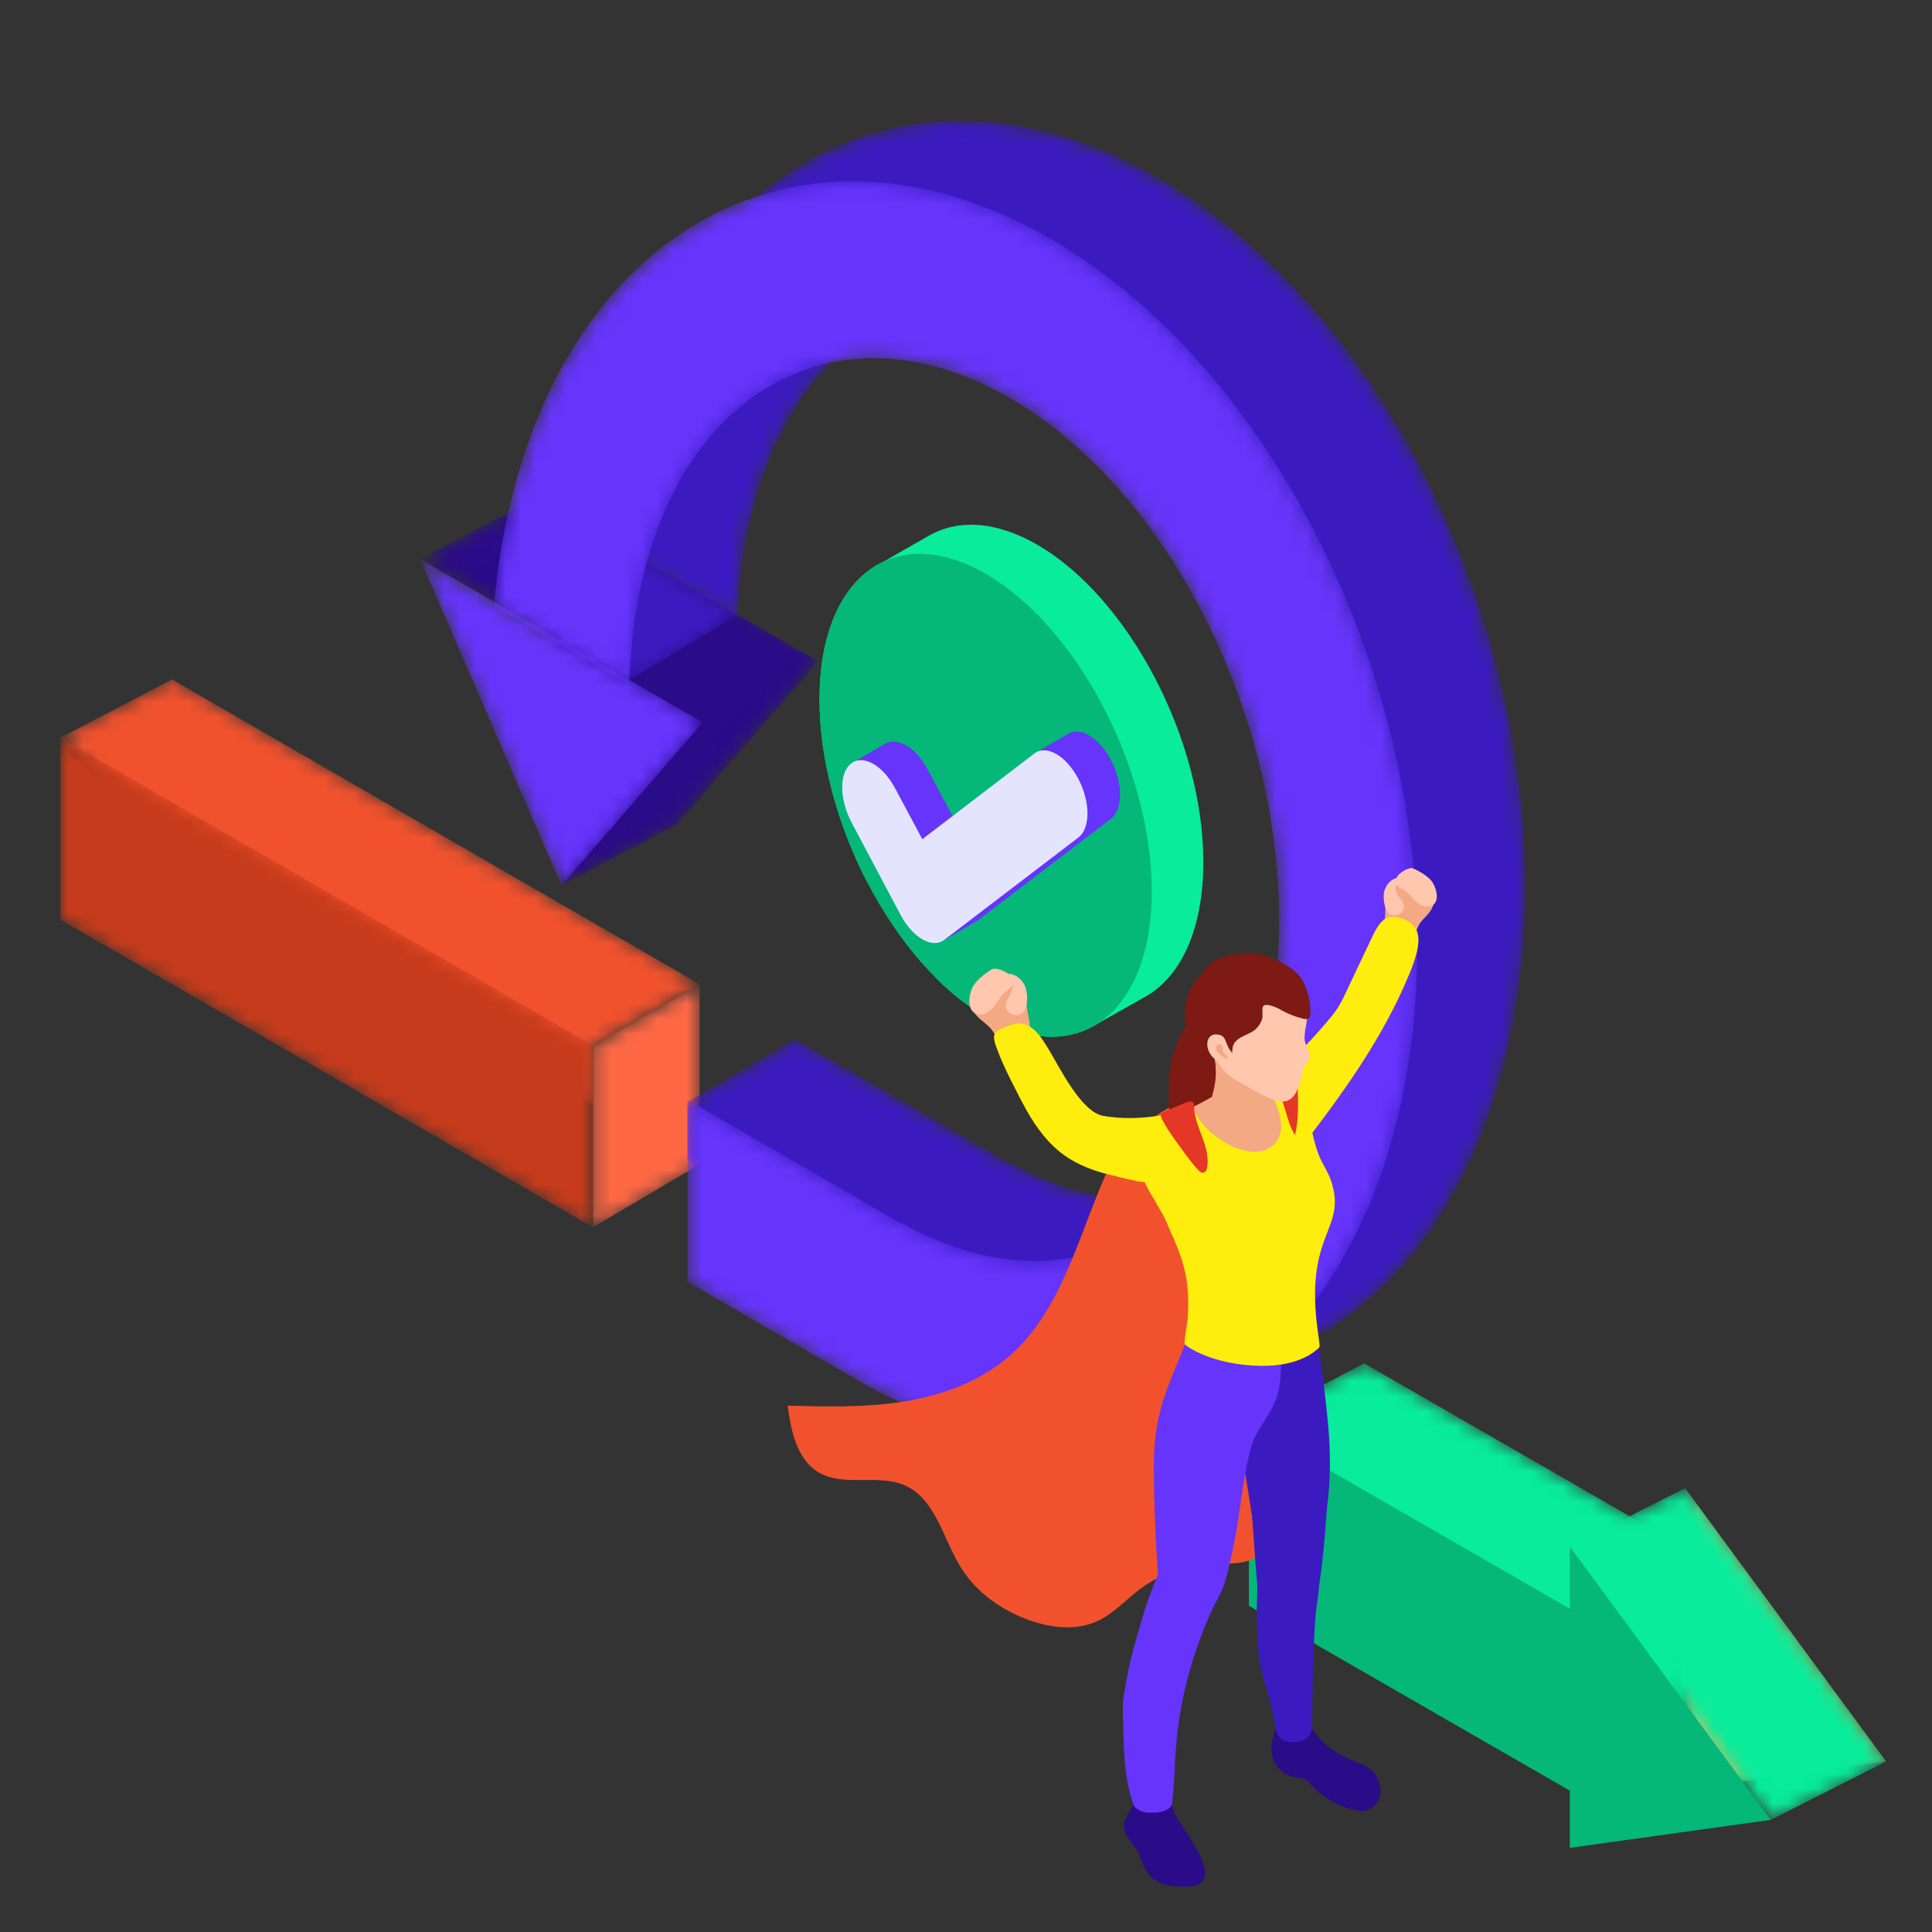 <svg width="128" height="128" viewBox="0 0 128 128" fill="none" xmlns="http://www.w3.org/2000/svg">
<rect x="0" y="0" width="128" height="128" fill="#333333" stroke="none"/>
<mask id="mask0_229_22205" style="mask-type:luminance" maskUnits="userSpaceOnUse" x="27" y="33" width="28" height="15">
<path d="M46.56 47.859L54.195 43.816L35.477 33.005L27.842 37.048L46.56 47.859Z" fill="white"/>
</mask>
<g mask="url(#mask0_229_22205)">
<path d="M46.56 47.859L54.195 43.816L35.477 33.005L27.842 37.048L46.56 47.859Z" fill="#2A0B88"/>
</g>
<mask id="mask1_229_22205" style="mask-type:luminance" maskUnits="userSpaceOnUse" x="4" y="45" width="43" height="29">
<path d="M46.35 65.204L39.285 69.251V73.175L13.577 58.325L4 48.876L11.397 45.016L46.35 65.204Z" fill="white"/>
</mask>
<g mask="url(#mask1_229_22205)">
<path d="M46.35 65.204L39.285 69.251V73.175L13.577 58.325L4 48.876L11.397 45.016L46.35 65.204Z" fill="#F1522D"/>
</g>
<mask id="mask2_229_22205" style="mask-type:luminance" maskUnits="userSpaceOnUse" x="39" y="65" width="8" height="17">
<path d="M39.285 69.256V81.309L46.35 77.145V65.205L39.285 69.256Z" fill="white"/>
</mask>
<g mask="url(#mask2_229_22205)">
<path d="M39.285 69.256V81.309L46.35 77.145V65.205L39.285 69.256Z" fill="#FF6845"/>
</g>
<mask id="mask3_229_22205" style="mask-type:luminance" maskUnits="userSpaceOnUse" x="39" y="7" width="63" height="85">
<path d="M86.563 88.906C85.512 89.46 84.433 89.912 83.338 90.262C78.07 91.964 72.371 91.384 66.871 88.915V89.108L45.548 76.792V73.002L45.66 72.938L52.673 68.856L66.871 77.057V77.06L66.898 77.076V77.019C70.764 79.198 74.808 80.029 78.578 79.222C79.768 78.97 80.931 78.552 82.051 77.964C92.032 72.711 94.893 55.762 88.439 40.108C81.98 24.455 68.651 16.021 58.668 21.274C57.31 21.987 56.086 22.919 54.996 24.032C51.192 27.924 49.064 34.056 48.846 41.038L42.769 37.53L39.891 35.867C40.759 26.284 44.331 18.005 50.24 12.988C51.449 11.959 52.754 11.068 54.156 10.332C68.54 2.764 87.458 14.22 96.408 35.917C105.354 57.614 100.948 81.34 86.563 88.906Z" fill="white"/>
</mask>
<g mask="url(#mask3_229_22205)">
<path d="M86.563 88.906C85.512 89.46 84.433 89.912 83.338 90.262C78.07 91.964 72.371 91.384 66.871 88.915V89.108L45.548 76.792V73.002L45.66 72.938L52.673 68.856L66.871 77.057V77.06L66.898 77.076V77.019C70.764 79.198 74.808 80.029 78.578 79.222C79.768 78.97 80.931 78.552 82.051 77.964C92.032 72.711 94.893 55.762 88.439 40.108C81.98 24.455 68.651 16.021 58.668 21.274C57.31 21.987 56.086 22.919 54.996 24.032C51.192 27.924 49.064 34.056 48.846 41.038L42.769 37.53L39.891 35.867C40.759 26.284 44.331 18.005 50.24 12.988C51.449 11.959 52.754 11.068 54.156 10.332C68.54 2.764 87.458 14.22 96.408 35.917C105.354 57.614 100.948 81.34 86.563 88.906Z" fill="#3B1BC0"/>
</g>
<mask id="mask4_229_22205" style="mask-type:luminance" maskUnits="userSpaceOnUse" x="35" y="33" width="20" height="26">
<path d="M44.836 54.627L54.195 43.815L35.477 33.004L37.201 58.67L44.836 54.627Z" fill="white"/>
</mask>
<g mask="url(#mask4_229_22205)">
<path d="M44.836 54.627L54.195 43.815L35.477 33.004L37.201 58.67L44.836 54.627Z" fill="#2A0B88"/>
</g>
<mask id="mask5_229_22205" style="mask-type:luminance" maskUnits="userSpaceOnUse" x="36" y="36" width="13" height="10">
<path d="M41.703 45.053L48.857 40.732L42.278 36.809L36.771 42.205L41.703 45.053Z" fill="white"/>
</mask>
<g mask="url(#mask5_229_22205)">
<path d="M41.703 45.053L48.857 40.732L42.278 36.809L36.771 42.205L41.703 45.053Z" fill="#3B1BC0"/>
</g>
<mask id="mask6_229_22205" style="mask-type:luminance" maskUnits="userSpaceOnUse" x="4" y="48" width="36" height="34">
<path d="M4 48.877L39.285 69.256V81.309L4 60.927V48.877Z" fill="white"/>
</mask>
<g mask="url(#mask6_229_22205)">
<path d="M4 48.877L39.285 69.256V81.309L4 60.927V48.877Z" fill="#C63B1B"/>
</g>
<mask id="mask7_229_22205" style="mask-type:luminance" maskUnits="userSpaceOnUse" x="32" y="12" width="62" height="84">
<path d="M83.338 90.262C82.13 91.293 80.822 92.184 79.421 92.92C72.553 96.533 64.653 95.812 57.296 91.709V91.712L56.851 91.455C56.754 91.396 56.654 91.341 56.554 91.282L45.548 84.925V73.002L45.66 72.938L57.296 79.659V79.67L59.756 81.092V81.033C64.843 83.901 70.241 84.436 74.908 81.981C76.266 81.267 77.49 80.336 78.578 79.223C85.498 72.143 86.874 57.648 81.297 44.123C75.562 30.223 64.409 22.019 54.996 24.032C53.808 24.284 52.648 24.703 51.528 25.291C47.229 27.549 44.252 31.975 42.769 37.53C42.122 39.952 41.758 42.592 41.695 45.359L32.722 40.177C33.71 28.506 38.692 18.725 47.013 14.347C48.067 13.793 49.143 13.34 50.24 12.988C64.114 8.51 80.972 19.822 89.266 39.931C97.339 59.516 94.537 80.752 83.338 90.262Z" fill="white"/>
</mask>
<g mask="url(#mask7_229_22205)">
<path d="M83.338 90.262C82.13 91.293 80.822 92.184 79.421 92.92C72.553 96.533 64.653 95.812 57.296 91.709V91.712L56.851 91.455C56.754 91.396 56.654 91.341 56.554 91.282L45.548 84.925V73.002L45.66 72.938L57.296 79.659V79.67L59.756 81.092V81.033C64.843 83.901 70.241 84.436 74.908 81.981C76.266 81.267 77.49 80.336 78.578 79.223C85.498 72.143 86.874 57.648 81.297 44.123C75.562 30.223 64.409 22.019 54.996 24.032C53.808 24.284 52.648 24.703 51.528 25.291C47.229 27.549 44.252 31.975 42.769 37.53C42.122 39.952 41.758 42.592 41.695 45.359L32.722 40.177C33.71 28.506 38.692 18.725 47.013 14.347C48.067 13.793 49.143 13.34 50.24 12.988C64.114 8.51 80.972 19.822 89.266 39.931C97.339 59.516 94.537 80.752 83.338 90.262Z" fill="#6634FA"/>
</g>
<mask id="mask8_229_22205" style="mask-type:luminance" maskUnits="userSpaceOnUse" x="27" y="37" width="20" height="22">
<path d="M37.201 58.67L46.56 47.859L27.842 37.047L37.201 58.67Z" fill="white"/>
</mask>
<g mask="url(#mask8_229_22205)">
<path d="M37.201 58.67L46.56 47.859L27.842 37.047L37.201 58.67Z" fill="#6634FA"/>
</g>
<mask id="mask9_229_22205" style="mask-type:luminance" maskUnits="userSpaceOnUse" x="82" y="90" width="30" height="25">
<path d="M111.64 114.619L90.379 102.375L82.744 94.34L90.379 90.324L111.64 102.567V114.619Z" fill="white"/>
</mask>
<g mask="url(#mask9_229_22205)">
<path d="M111.64 114.619L90.379 102.375L82.744 94.34L90.379 90.324L111.64 102.567V114.619Z" fill="#08EC9C"/>
</g>
<mask id="mask10_229_22205" style="mask-type:luminance" maskUnits="userSpaceOnUse" x="111" y="98" width="14" height="21">
<path d="M124.96 116.702L111.64 98.592V118.557L124.96 116.702Z" fill="white"/>
</mask>
<g mask="url(#mask10_229_22205)">
<path d="M124.96 116.702L111.64 98.592V118.557L124.96 116.702Z" fill="url(#paint0_linear_229_22205)"/>
</g>
<path fill-rule="evenodd" clip-rule="evenodd" d="M117.325 120.569L104.005 102.46V106.583L82.744 94.34V106.392L104.005 118.635V122.425L117.325 120.569Z" fill="#05B779"/>
<mask id="mask11_229_22205" style="mask-type:luminance" maskUnits="userSpaceOnUse" x="104" y="98" width="21" height="23">
<path d="M104.005 102.46L111.64 98.593L124.96 116.702L117.325 120.57L104.005 102.46Z" fill="white"/>
</mask>
<g mask="url(#mask11_229_22205)">
<path d="M104.005 102.46L111.64 98.593L124.96 116.702L117.325 120.57L104.005 102.46Z" fill="#08EC9C"/>
</g>
<path d="M54.295 46.338C54.295 42.157 55.607 39.142 57.711 37.684L57.711 37.683C57.975 37.5 58.251 37.343 58.539 37.209L61.486 35.523C63.42 34.391 65.949 34.489 68.717 36.087C74.795 39.596 79.723 49.011 79.723 57.115C79.723 61.467 78.302 64.555 76.046 65.939C75.928 66.011 72.653 67.857 72.653 67.857C70.704 69.065 68.128 68.998 65.303 67.366C64.196 66.728 63.128 65.892 62.121 64.905L57.419 58.378C55.486 54.62 54.295 50.321 54.295 46.338Z" fill="#08EC9C"/>
<path d="M76.307 59.046C76.307 67.151 71.38 70.876 65.301 67.367C59.222 63.857 54.295 54.442 54.295 46.338C54.295 38.233 59.222 34.508 65.301 38.017C71.38 41.527 76.307 50.942 76.307 59.046Z" fill="#05B779"/>
<path d="M58.561 49.327C59.366 48.758 60.67 49.472 61.475 51.01L63.119 54.075L68.752 49.791L70.786 48.609L70.786 48.613C71.596 48.131 72.829 48.88 73.603 50.358C74.408 51.896 74.408 53.636 73.603 54.244L64.722 61.023C64.647 61.08 64.566 61.121 64.483 61.154L64.485 61.157L62.443 62.347L56.661 50.43C56.66 50.429 58.554 49.331 58.561 49.327Z" fill="#6634FA"/>
<path d="M61.106 62.231C61.633 62.536 62.161 62.572 62.563 62.268L71.444 55.489C72.249 54.881 72.249 53.141 71.444 51.603C70.639 50.065 69.334 49.312 68.53 49.92L61.106 55.597L59.318 52.255C58.513 50.717 57.208 49.964 56.403 50.572C55.598 51.181 55.598 52.921 56.403 54.459L59.65 60.585C60.051 61.354 60.578 61.927 61.106 62.231Z" fill="#E4E4FF"/>
<path d="M66.982 89.746C66.946 89.779 66.91 89.809 66.874 89.84C64.934 91.53 62.419 92.447 59.88 92.855C57.341 93.264 54.751 93.197 52.179 93.129C52.412 94.797 52.786 96.688 54.235 97.548C55.913 98.544 58.176 97.62 59.958 98.415C62.001 99.329 62.475 101.948 63.656 103.849C64.683 105.501 66.362 106.689 68.195 107.342C69.633 107.855 71.271 108.047 72.663 107.42C73.753 106.93 74.572 105.999 75.529 105.281C76.875 104.272 78.529 103.683 80.209 103.61C81.181 103.569 82.208 103.685 83.079 103.252C84.033 102.778 84.586 101.721 84.733 100.667C85.234 97.046 82.794 93.609 82.491 90.042C82.083 85.229 84.698 80.668 85.114 75.855C85.171 75.199 85.144 74.531 85.029 73.883C84.938 73.377 84.82 72.536 84.334 72.285C83.523 71.87 82.735 71.712 81.847 71.846C79.993 72.124 78.207 72.829 76.656 73.88C75.871 74.412 75.195 75.037 74.526 75.705C74.201 76.029 73.984 76.231 73.775 76.662C73.537 77.154 73.332 77.66 73.114 78.16C71.784 81.216 70.888 84.513 69.039 87.321C68.453 88.209 67.773 89.036 66.982 89.746Z" fill="#F1522D"/>
<path d="M77.478 74.189C77.476 73.797 77.448 73.405 77.437 73.013C77.411 72.199 77.417 71.377 77.559 70.573C77.728 69.611 78.091 68.684 78.62 67.864C78.7 67.74 78.785 67.618 78.894 67.517C79.167 67.556 79.512 67.467 79.758 67.597C80.121 67.791 80.38 68.426 80.538 68.782C80.964 69.744 81.096 70.841 80.881 71.875C80.798 72.274 80.619 72.578 80.484 72.948C80.32 73.397 80.168 73.841 79.905 74.245C79.581 74.743 79.094 75.166 78.51 75.278C78.217 75.335 77.88 75.298 77.676 75.078C77.455 74.839 77.478 74.51 77.476 74.209C77.478 74.203 77.478 74.196 77.478 74.189Z" fill="#7C1A13"/>
<path d="M91.898 58.831C92.014 58.608 92.227 58.449 92.451 58.337C93.033 58.047 93.776 58.042 94.301 58.425C94.566 58.618 94.628 58.851 94.769 59.12C94.896 59.359 95.036 59.6 94.979 59.875C94.919 60.161 94.753 60.402 94.559 60.615C94.362 60.834 94.144 61.035 94.001 61.291C93.885 61.498 93.824 61.734 93.682 61.922C93.467 62.207 93.01 62.209 92.681 62.194C92.458 62.185 92.228 62.133 92.058 61.989C91.778 61.757 91.727 61.346 91.751 60.983C91.778 60.614 91.781 60.252 91.792 59.885C91.805 59.535 91.729 59.162 91.898 58.831Z" fill="#F3A984"/>
<path d="M92.678 57.938C92.499 58.11 92.414 58.403 92.544 58.615C92.624 58.743 92.717 58.797 92.845 58.862C93.036 58.96 93.197 59.087 93.347 59.242C93.535 59.435 93.703 59.65 93.916 59.818C94.128 59.986 94.398 60.103 94.665 60.06C95.508 59.928 95.173 58.745 94.805 58.325C94.496 57.974 94.073 57.746 93.651 57.545C93.382 57.42 92.883 57.739 92.678 57.938Z" fill="#FFC7AD"/>
<path d="M91.693 59.141C91.778 58.626 92.21 58.143 92.733 58.15C92.767 58.376 92.525 58.547 92.463 58.766C92.399 58.988 92.526 59.216 92.666 59.398C92.806 59.58 92.971 59.763 93.002 59.989C93.065 60.458 92.479 60.798 92.087 60.557C91.706 60.326 91.629 59.527 91.693 59.141Z" fill="#FFC7AD"/>
<path d="M87.415 68.277C86.759 69.021 86.071 69.734 85.35 70.416C84.303 71.409 82.714 72.252 83.57 73.888C83.964 74.64 84.358 75.392 84.752 76.144C84.903 76.432 85.136 76.766 85.459 76.724C85.664 76.696 85.814 76.52 85.941 76.356C88.817 72.658 91.613 68.824 93.389 64.486C93.689 63.754 94.218 62.417 93.847 61.628C93.715 61.349 93.469 61.138 93.197 60.99C92.762 60.752 92.092 60.606 91.675 60.941C91.284 61.254 91.029 61.828 90.82 62.268C90.397 63.158 89.974 64.048 89.552 64.939C89.17 65.743 88.846 66.562 88.281 67.257C87.998 67.605 87.71 67.944 87.415 68.277Z" fill="#FFED0E"/>
<path d="M85.1 74.183C85.278 73.753 85.418 73.234 85.406 72.716C85.403 72.575 85.376 72.472 85.252 72.392C85.102 72.296 84.645 72.13 84.492 72.249C84.34 72.368 84.094 72.466 84.166 72.611C84.275 72.83 85.156 74.048 85.1 74.183Z" fill="#F1522D"/>
<path d="M77.183 117.372C77.302 117.53 77.396 117.706 77.465 117.892C77.635 118.357 77.567 118.8 77.609 119.274C77.647 119.69 77.788 120.138 78.015 120.493C78.591 121.395 79.208 122.249 79.633 123.245C79.823 123.691 79.965 124.25 79.664 124.629C79.403 124.958 78.928 125 78.508 125C77.678 125 76.76 124.896 76.198 124.282C75.751 123.792 75.637 123.087 75.287 122.524C75.003 122.068 74.557 121.679 74.483 121.147C74.404 120.586 74.748 120.188 74.995 119.734C75.233 119.298 75.236 118.777 75.278 118.294C75.301 118.033 75.316 117.771 75.331 117.509C75.339 117.35 75.29 117.006 75.388 116.879C75.615 116.581 76.356 116.755 76.617 116.889C76.843 117.004 77.032 117.172 77.183 117.372Z" fill="#2A0B88"/>
<path d="M88.061 115.769C88.664 116.221 89.357 116.531 90.055 116.816C90.853 117.141 91.354 117.592 91.452 118.495C91.514 119.07 91.279 119.589 90.759 119.853C90.311 120.081 89.831 119.947 89.364 119.812C88.716 119.625 88.105 119.316 87.573 118.902C87.298 118.689 87.044 118.45 86.818 118.186C86.526 117.846 86.382 117.848 85.932 117.778C84.601 117.568 84.05 116.501 84.316 115.233C84.42 114.732 84.612 114.112 84.873 113.669C85.112 113.264 85.571 113.337 85.991 113.488C86.536 113.684 86.741 114.224 87.039 114.672C87.317 115.095 87.656 115.465 88.061 115.769Z" fill="#2A0B88"/>
<path d="M86.196 115.346C85.682 115.509 85.022 115.439 84.752 115.085C84.514 114.773 84.48 114.356 84.425 113.967C84.248 112.737 83.754 111.574 83.502 110.357C83.339 109.571 83.277 107.809 83.258 107.008C83.238 106.291 83.341 105.555 83.281 104.85C83.139 103.19 82.999 100.899 82.857 99.239C82.823 98.842 82.791 98.438 82.864 98.046C82.913 97.79 83.02 97.432 83.23 97.258C83.513 97.022 83.588 97.144 83.868 97.361C84.313 97.706 84.724 98.09 85.099 98.512C85.83 99.332 86.414 100.284 86.81 101.31C87.187 102.291 87.391 103.338 87.415 104.388C87.438 105.392 87.197 106.348 87.135 107.341C86.993 109.602 86.941 111.869 86.938 114.135C86.938 114.413 86.933 114.708 86.785 114.944C86.668 115.129 86.45 115.266 86.196 115.346Z" fill="#3B1BC0"/>
<path d="M80.621 104.438C80.969 104.554 81.189 104.681 81.031 105.156C80.876 105.623 80.593 106.037 80.386 106.481C79.042 109.372 78.15 112.559 77.92 115.735C77.901 116.013 77.859 116.278 77.852 116.557C77.844 116.895 77.829 117.234 77.811 117.571C77.777 118.209 77.723 118.845 77.655 119.482C77.608 119.92 76.869 120.092 76.502 120.092C76.065 120.125 75.586 120.079 75.254 119.791C75.093 119.651 75.054 119.44 74.99 119.241C74.917 119.012 74.854 118.779 74.798 118.543C74.401 116.848 74.447 115.058 74.388 113.327C74.365 112.644 74.526 111.931 74.645 111.254C74.771 110.532 74.933 109.816 75.132 109.111C75.536 107.674 75.92 106.221 76.506 104.843C76.626 104.559 76.753 104.109 76.966 103.883C77.214 103.619 77.579 103.741 77.943 103.784C78.731 103.878 79.509 104.059 80.259 104.321C80.386 104.367 80.51 104.402 80.621 104.438Z" fill="#6634FA"/>
<path d="M87.987 94.328C88.154 96.156 88.172 97.992 87.926 99.804C87.873 100.196 87.593 105.395 87.085 105.955C86.678 106.406 85.94 105.163 85.338 105.089C84.528 104.99 83.813 104.549 83.551 103.776C83.318 103.089 83.258 102.358 83.144 101.647C82.742 99.171 82.369 96.682 81.933 94.216C81.847 93.728 81.783 93.233 81.772 92.736C81.754 91.924 81.804 91.095 82.035 90.312C82.211 89.718 82.382 88.927 82.993 88.629C83.285 88.486 83.626 88.504 83.951 88.523C84.855 88.579 87.119 87.928 87.142 88.038C87.474 89.743 87.825 92.578 87.987 94.328Z" fill="#3B1BC0"/>
<path d="M78.599 88.794C80.331 89.251 82.097 88.699 83.888 88.644C84.173 88.636 84.496 88.636 84.689 88.844C84.847 89.017 84.859 89.272 84.864 89.507C84.887 90.636 84.902 91.802 84.48 92.85C84.148 93.677 83.564 94.377 83.159 95.171C82.502 96.46 82.058 100.813 81.897 101.536C81.776 102.078 81.36 104.432 81.007 105.219C80.699 105.905 79.944 106.915 79.278 107.261C78.612 107.606 77.699 107.554 77.206 106.989C76.579 106.269 76.402 97.808 76.452 96.535C76.506 95.158 76.66 93.887 77.251 92.227C77.681 91.027 78.418 89.397 78.599 88.794Z" fill="#6634FA"/>
<path d="M77.67 74.001C78.558 73.597 80.186 72.801 81.062 72.2C81.191 72.112 81.78 72.5 81.931 72.467C83.066 72.226 84.275 72.28 85.328 72.744C85.34 72.749 85.351 72.755 85.362 72.76V79.729H78.684L77.67 74.001Z" fill="#F3A984"/>
<path d="M80.186 73.468C80.186 73.468 84.344 75.558 84.143 73.25C83.865 70.034 83.66 69.674 82.218 69.26C81.822 69.147 81.668 68.813 81.259 68.829C79.766 68.889 80.393 69.668 80.483 70.232C80.749 71.907 80.16 72.583 80.186 73.468Z" fill="#F3A984"/>
<path d="M83.94 72.223C83.96 72.223 83.977 72.225 83.997 72.225C83.831 72.176 83.737 72.218 83.94 72.223Z" fill="#F4F5FA"/>
<path d="M75.531 76.4C75.523 76.528 75.521 76.66 75.528 76.8C75.544 77.186 75.645 77.559 75.729 77.932C75.83 78.374 76.042 78.773 76.28 79.156C76.532 79.559 76.737 79.973 76.988 80.378C77.242 80.79 77.372 81.207 77.572 81.643C78.02 82.62 78.418 83.63 78.597 84.693C78.741 85.549 78.741 86.414 78.694 87.275C78.668 87.683 78.463 88.631 78.484 89.034C78.489 89.147 80.269 90.426 83.468 90.491C86.131 90.545 87.165 89.468 87.308 89.362C87.514 89.202 87.425 89.249 87.249 87.747C86.526 81.576 89.251 81.464 88.19 78.236C88.009 77.684 87.638 77.163 87.409 76.611C86.564 74.588 87.096 72.337 83.998 72.225C84.189 72.283 85.983 75.303 83.824 76.188C82.434 76.76 79.678 75.238 79.037 73.346C78.121 73.776 77.289 74.048 76.524 74.611C75.871 75.091 75.578 75.661 75.531 76.4Z" fill="#FFED0E"/>
<path d="M84.484 72.037C84.825 72.496 85.004 73.055 85.167 73.603C85.33 74.152 85.488 74.713 85.797 75.194C86.036 74.214 86.009 73.191 85.978 72.184C85.966 71.78 85.947 71.354 85.734 71.01C85.574 70.753 85.309 70.562 85.014 70.494C84.672 70.414 84.308 70.496 83.992 70.65C83.788 70.75 83.585 70.878 83.412 71.025C83.207 71.199 83.256 71.251 83.484 71.316C83.886 71.428 84.236 71.705 84.484 72.037Z" fill="#E43727"/>
<path d="M81.729 71.473C81.615 71.398 81.503 71.318 81.397 71.228C81.348 71.188 81.3 71.144 81.252 71.1C80.842 70.712 80.592 70.185 80.277 69.723C79.962 69.257 79.787 68.645 79.708 68.095C79.543 66.972 79.831 65.798 80.627 64.966C81.519 64.034 82.939 63.645 84.182 63.991C84.519 64.086 84.84 64.229 85.151 64.387C85.419 64.524 85.686 64.677 85.891 64.898C86.027 65.043 86.131 65.214 86.225 65.388C86.396 65.701 86.487 66.008 86.583 66.348C86.637 66.536 86.619 66.734 86.619 66.926C86.619 67.268 86.595 67.597 86.53 67.932C86.474 68.209 86.437 68.487 86.43 68.767C86.424 69.052 86.562 69.293 86.653 69.557C86.709 69.718 86.805 69.97 86.756 70.133C86.702 70.31 86.512 70.454 86.422 70.615C86.326 70.787 86.297 70.918 86.29 71.119C86.285 71.25 86.242 71.333 86.191 71.447C86.149 71.543 86.171 71.614 86.157 71.71C86.139 71.824 86.051 71.924 86.01 72.031C85.965 72.151 85.926 72.267 85.862 72.381C85.493 73.05 84.952 73.094 84.285 72.835C83.762 72.632 83.282 72.37 82.805 72.083C82.447 71.868 82.074 71.697 81.729 71.473Z" fill="#FFC7AD"/>
<path d="M78.5 66.949C78.518 66.638 78.575 66.331 78.669 66.034C78.76 65.748 78.887 65.474 79.045 65.217C79.126 65.087 79.213 64.95 79.315 64.835C79.408 64.731 79.608 64.62 79.659 64.493C79.665 64.477 80.199 63.153 82.659 63.153C83.585 63.153 84.492 63.492 85.276 63.977C85.831 64.32 86.173 64.628 86.439 65.238C86.701 65.841 86.832 66.501 86.814 67.159C86.811 67.258 86.802 67.366 86.733 67.439C86.631 67.548 86.455 67.522 86.31 67.485C85.765 67.345 85.311 67.164 84.83 66.889C84.607 66.762 84.018 66.489 83.756 66.607C83.539 66.705 83.701 67.263 83.619 67.512C83.517 67.826 83.316 68.111 83.043 68.3C82.8 68.468 82.516 68.562 82.255 68.704C81.996 68.846 81.747 69.054 81.677 69.342C81.602 69.646 81.705 70.055 81.435 70.214C81.112 70.405 80.227 69.668 80.272 69.744C80.486 70.105 80.456 70.043 80.534 70.682C79.514 70.076 78.733 68.984 78.541 67.799C78.497 67.519 78.482 67.232 78.5 66.949Z" fill="#7C1A13"/>
<path d="M80.598 68.533C79.952 68.492 79.791 69.295 80.237 69.913C80.367 70.094 80.596 70.254 80.767 70.397C81.93 71.378 82.216 70.311 81.847 69.975C80.989 69.199 81.412 68.583 80.598 68.533Z" fill="#FFC7AD"/>
<path d="M81.016 70.001C80.942 69.933 80.204 69.501 80.704 69.204C80.842 69.12 80.997 69.243 81.02 69.389C81.031 69.466 81.008 69.544 81.02 69.62C81.026 69.666 81.046 69.708 81.07 69.747C81.137 69.853 81.36 69.956 81.316 70.112C81.278 70.247 81.06 70.04 81.016 70.001Z" fill="#F3A984"/>
<path d="M67.683 65.159C67.521 64.926 67.259 64.783 66.99 64.692C66.297 64.457 65.465 64.564 64.939 65.074C64.672 65.331 64.639 65.6 64.522 65.922C64.416 66.21 64.298 66.498 64.403 66.798C64.514 67.109 64.737 67.351 64.985 67.561C65.237 67.775 65.514 67.966 65.712 68.232C65.872 68.445 65.978 68.699 66.165 68.888C66.448 69.173 66.959 69.106 67.324 69.038C67.571 68.992 67.82 68.899 67.99 68.714C68.266 68.411 68.261 67.945 68.177 67.543C68.092 67.135 68.032 66.731 67.962 66.323C67.895 65.929 67.924 65.502 67.683 65.159Z" fill="#F3A984"/>
<path d="M66.821 64.527C67.047 64.692 67.187 65.006 67.073 65.263C67.003 65.419 66.909 65.492 66.775 65.585C66.576 65.724 66.417 65.891 66.274 66.085C66.093 66.331 65.938 66.596 65.727 66.816C65.515 67.035 65.232 67.208 64.928 67.201C63.966 67.184 64.159 65.811 64.506 65.286C64.797 64.846 65.234 64.525 65.676 64.237C65.953 64.057 66.56 64.337 66.821 64.527Z" fill="#FFC7AD"/>
<path d="M67.96 65.473C67.788 64.911 67.229 64.437 66.647 64.525C66.643 64.784 66.94 64.937 67.044 65.173C67.148 65.411 67.042 65.684 66.913 65.909C66.785 66.133 66.629 66.361 66.63 66.622C66.632 67.156 67.337 67.445 67.739 67.115C68.126 66.798 68.09 65.892 67.96 65.473Z" fill="#FFC7AD"/>
<path d="M69.482 69.532C68.917 68.608 68.23 67.442 66.943 67.913C66.656 68.017 66.1 68.191 65.927 68.46C65.73 68.767 66.007 69.347 66.127 69.685C66.443 70.577 67.542 72.726 68.004 73.548C68.637 74.678 69.423 75.749 70.481 76.516C71.437 77.209 72.56 77.614 73.704 77.871C74.497 78.05 76.312 78.63 77.046 78.192C77.632 77.842 77.847 76.765 78.222 76.206C78.487 75.811 78.637 75.352 78.71 74.881C78.728 74.767 78.746 73.47 78.669 73.493C76.913 74.015 74.904 74.248 73.086 73.927C71.623 73.669 70.19 70.691 69.482 69.532Z" fill="#FFED0E"/>
<path d="M79.389 77.517C79.477 77.611 79.589 77.709 79.716 77.693C79.88 77.671 79.957 77.481 79.983 77.318C80.087 76.662 79.893 75.998 79.665 75.375C79.437 74.751 79.171 74.128 79.122 73.465C79.114 73.347 79.143 73.12 79.047 73.032C78.918 72.913 78.635 73.021 78.505 73.075C78.034 73.265 77.57 73.467 77.11 73.68C77.048 73.709 76.983 73.74 76.945 73.797C76.875 73.905 76.931 74.046 76.989 74.16C77.382 74.919 77.903 75.59 78.399 76.281C78.71 76.709 79.027 77.133 79.389 77.517Z" fill="#E43727"/>
<defs>
<linearGradient id="paint0_linear_229_22205" x1="111.64" y1="108.575" x2="124.96" y2="108.575" gradientUnits="userSpaceOnUse">
<stop stop-color="#E9BB5E"/>
<stop offset="1" stop-color="#DE862E"/>
<stop offset="1" stop-color="#DE862E"/>
</linearGradient>
</defs>
</svg>

